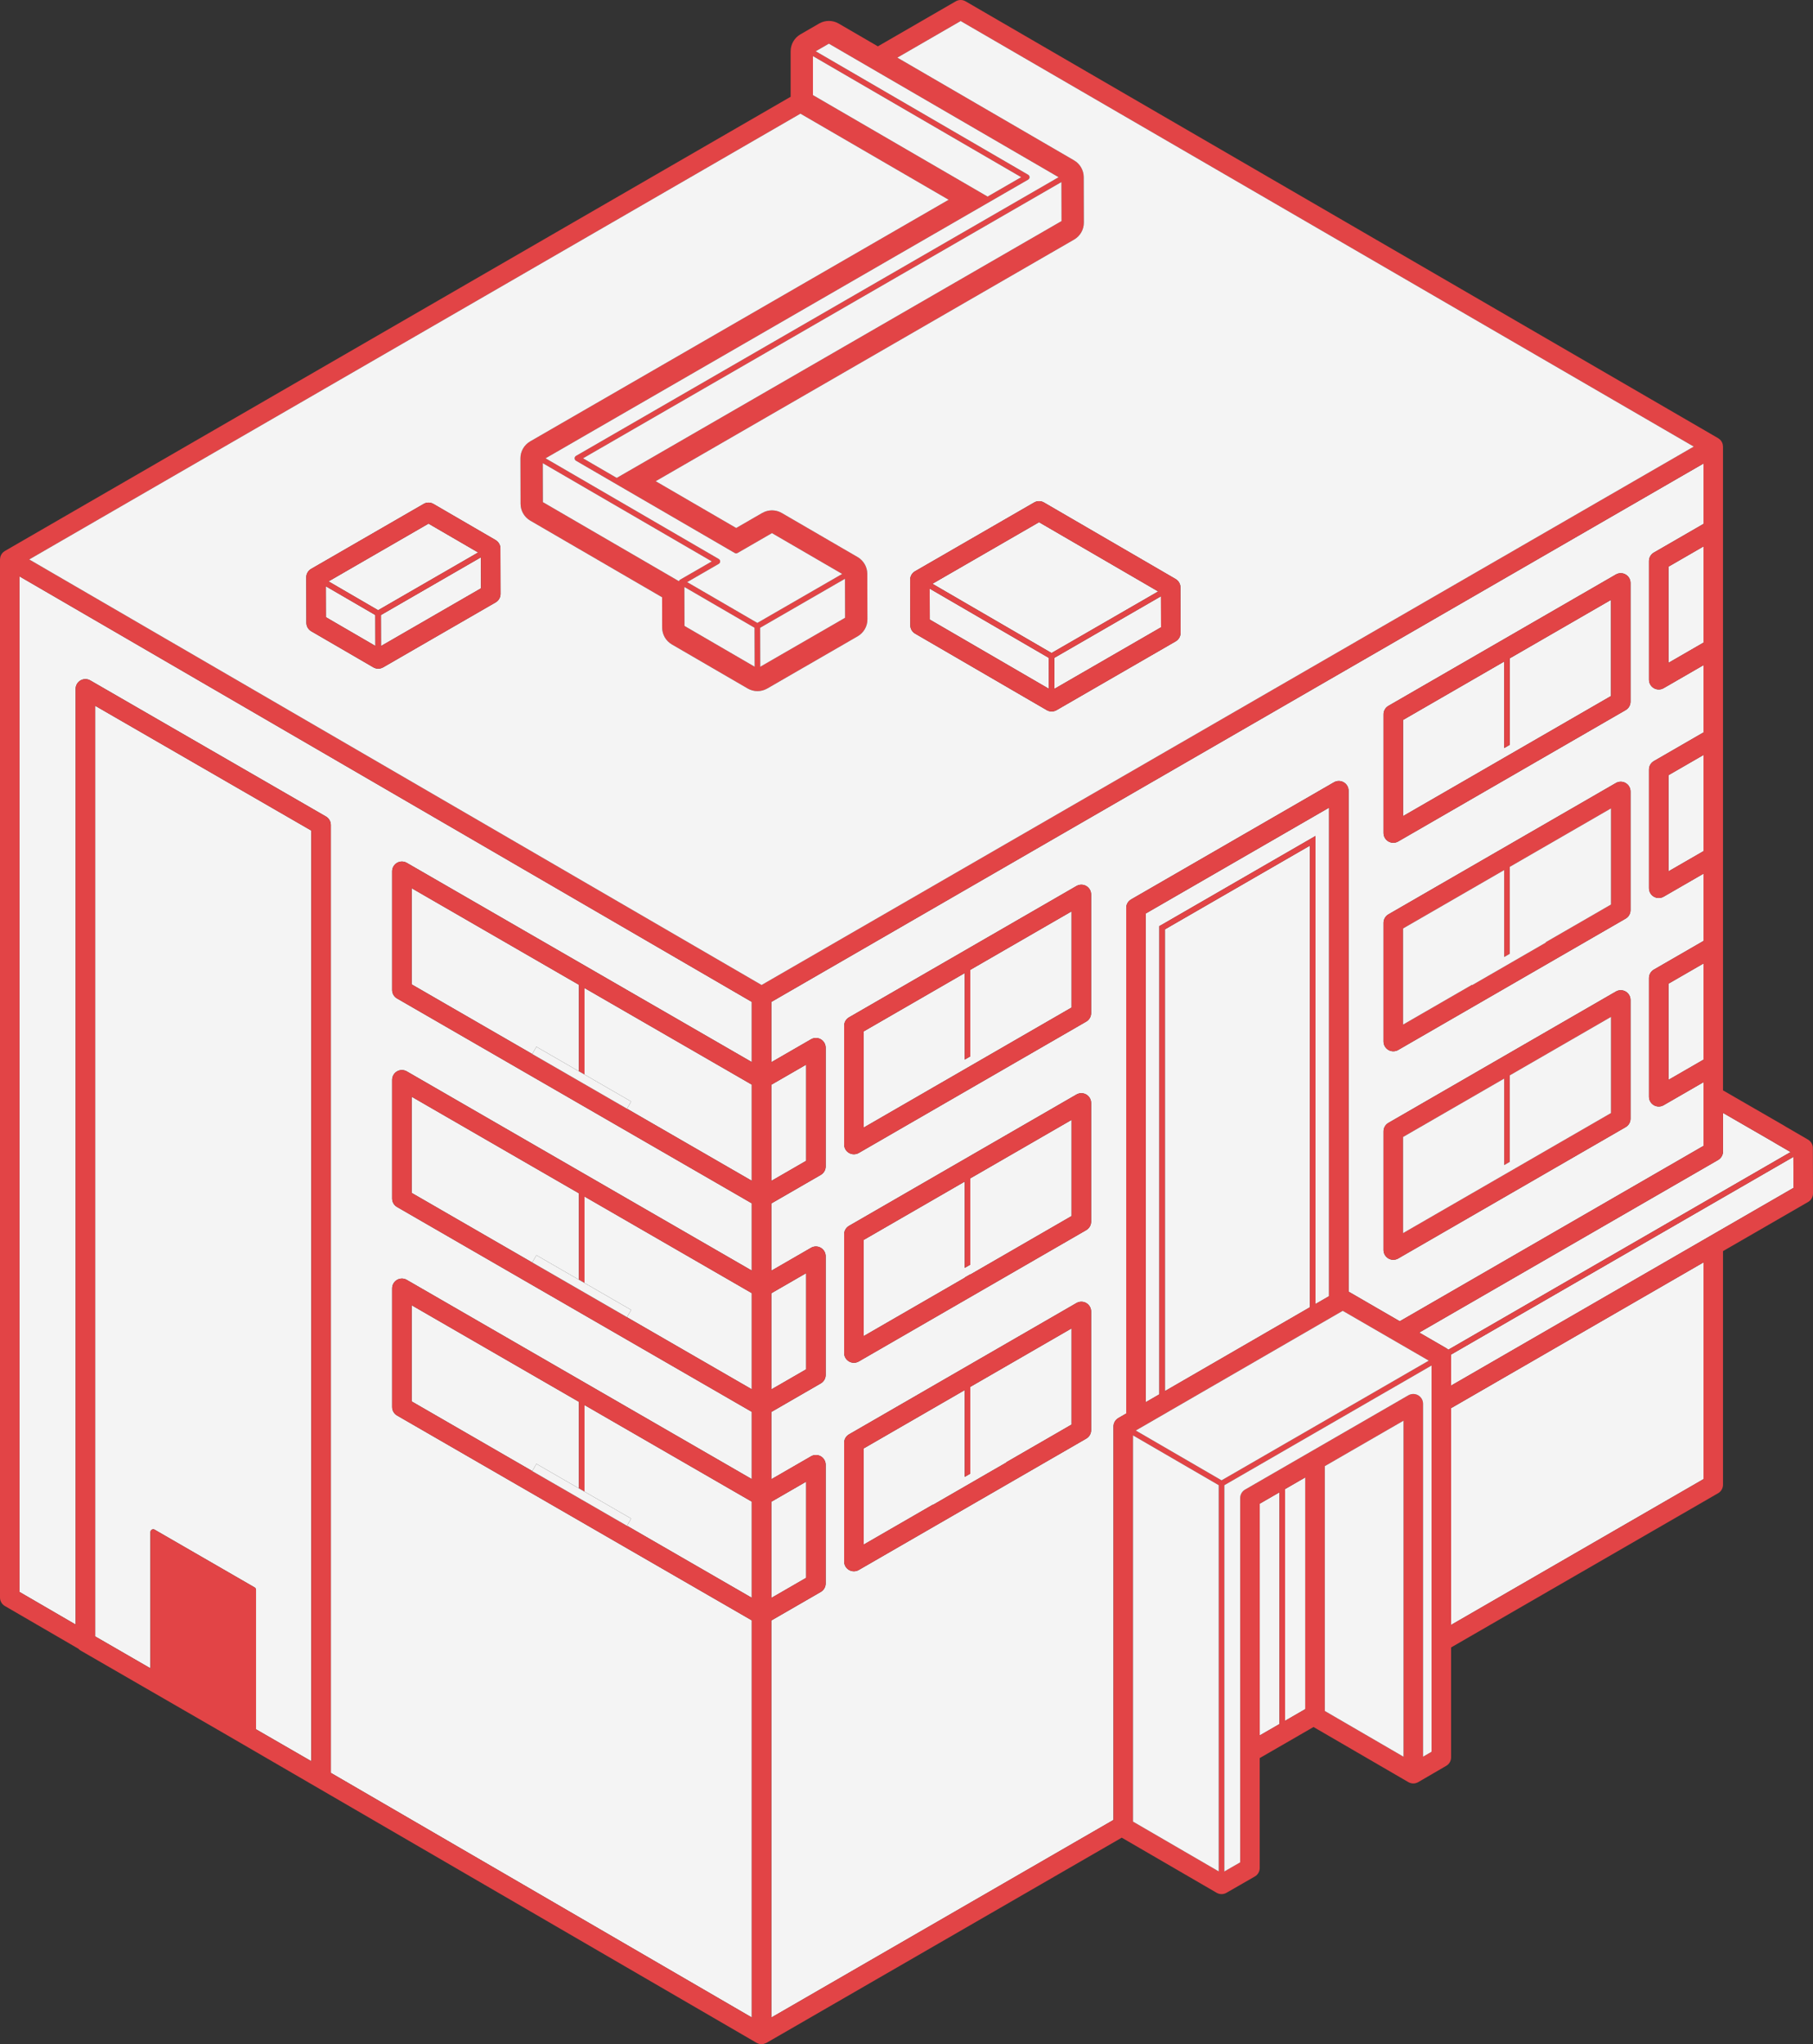 <svg xmlns="http://www.w3.org/2000/svg" xmlns:xlink="http://www.w3.org/1999/xlink" id="Layer_1" width="325.172" height="366.569" x="0" y="0" enable-background="new 0 0 325.172 366.569" version="1.1" viewBox="0 0 325.172 366.569" xml:space="preserve"><rect x="0" y="0" width="325.172" height="366.569" fill="#333333" stroke="none"/><g><path fill="#F4F4F4" d="M13.565,123.528c0-0.625,0.334-1.203,0.875-1.516s1.209-0.312,1.75,0l42.269,24.404 c0.541,0.312,0.875,0.891,0.875,1.516V317.91l75.507,43.868v-71.21l-63.632-36.739c-0.541-0.312-0.875-0.891-0.875-1.516v-21.285 c0-0.625,0.334-1.203,0.875-1.516s1.209-0.312,1.75,0l61.882,35.727v-12.062l-63.632-36.739c-0.541-0.312-0.875-0.891-0.875-1.516 v-21.287c0-0.625,0.334-1.203,0.875-1.516s1.209-0.312,1.75,0l61.882,35.729v-12.062l-63.632-36.739 c-0.541-0.312-0.875-0.891-0.875-1.516v-21.287c0-0.625,0.334-1.203,0.875-1.516s1.209-0.312,1.75,0l61.882,35.729v-10.793 L3.5,103.359v182.112l10.065,5.848V123.528z"/><path fill="#F4F4F4" d="M200.584,254.285l1.411-0.816v-90.666c0-0.625,0.334-1.203,0.875-1.516l36.381-21.005 c0.541-0.312,1.209-0.312,1.75,0s0.875,0.891,0.875,1.516v89.819l9.179,5.315l54.476-31.451v-8.944v-2.477l-7.149,4.128 c-0.271,0.156-0.573,0.234-0.875,0.234s-0.604-0.078-0.875-0.234c-0.541-0.312-0.875-0.891-0.875-1.516v-21.287 c0-0.625,0.334-1.203,0.875-1.516l8.899-5.138v-12.063l-7.149,4.129c-0.271,0.156-0.573,0.234-0.875,0.234 s-0.604-0.078-0.875-0.234c-0.541-0.312-0.875-0.891-0.875-1.516v-21.287c0-0.625,0.334-1.203,0.875-1.516l8.899-5.139v-12.062 l-7.149,4.128c-0.271,0.156-0.573,0.234-0.875,0.234s-0.604-0.078-0.875-0.234c-0.541-0.312-0.875-0.891-0.875-1.516v-21.286 c0-0.625,0.333-1.203,0.875-1.516l8.899-5.14V83.121l-167.189,96.548v10.809l7.124-4.113c0.541-0.312,1.209-0.312,1.75,0 s0.875,0.891,0.875,1.516v21.287c0,0.625-0.334,1.203-0.875,1.516l-8.874,5.123v12.062l7.124-4.113c0.541-0.312,1.209-0.312,1.75,0 s0.875,0.891,0.875,1.516v21.287c0,0.625-0.334,1.203-0.875,1.516l-8.874,5.124v12.062l7.124-4.112c0.541-0.312,1.209-0.312,1.75,0 s0.875,0.891,0.875,1.516v21.286c0,0.625-0.334,1.203-0.875,1.516l-8.874,5.124v71.2l61.369-35.438V255.8 C199.71,255.175,200.043,254.598,200.584,254.285z M248.147,128.091c0-0.625,0.334-1.203,0.875-1.516l40.796-23.554 c0.541-0.312,1.209-0.312,1.75,0s0.875,0.891,0.875,1.516v21.286c0,0.625-0.334,1.203-0.875,1.516l-40.796,23.555 c-0.271,0.156-0.573,0.234-0.875,0.234s-0.604-0.078-0.875-0.234c-0.541-0.312-0.875-0.891-0.875-1.516V128.091z M248.147,165.481 c0-0.625,0.334-1.203,0.875-1.516l40.796-23.553c0.541-0.312,1.209-0.312,1.75,0s0.875,0.891,0.875,1.516v21.286 c0,0.625-0.334,1.203-0.875,1.516l-40.796,23.554c-0.271,0.156-0.573,0.234-0.875,0.234s-0.604-0.078-0.875-0.234 c-0.541-0.312-0.875-0.891-0.875-1.516V165.481z M248.147,202.873c0-0.625,0.334-1.203,0.875-1.516l40.796-23.554 c0.541-0.312,1.209-0.312,1.75,0s0.875,0.891,0.875,1.516v21.287c0,0.625-0.334,1.203-0.875,1.516l-40.796,23.553 c-0.271,0.156-0.573,0.234-0.875,0.234s-0.604-0.078-0.875-0.234c-0.541-0.312-0.875-0.891-0.875-1.516V202.873z M195.698,256.462 c0,0.625-0.334,1.203-0.875,1.516l-40.796,23.553c-0.271,0.156-0.573,0.234-0.875,0.234s-0.604-0.078-0.875-0.234 c-0.541-0.312-0.875-0.891-0.875-1.516v-21.286c0-0.625,0.334-1.203,0.875-1.516l40.796-23.554c0.541-0.312,1.209-0.312,1.75,0 s0.875,0.891,0.875,1.516V256.462z M195.698,219.071c0,0.625-0.334,1.203-0.875,1.516l-40.796,23.553 c-0.271,0.156-0.573,0.234-0.875,0.234s-0.604-0.078-0.875-0.234c-0.541-0.312-0.875-0.891-0.875-1.516v-21.287 c0-0.625,0.334-1.203,0.875-1.516l40.796-23.553c0.541-0.312,1.209-0.312,1.75,0s0.875,0.891,0.875,1.516V219.071z M195.698,181.68 c0,0.625-0.334,1.203-0.875,1.516l-40.796,23.554c-0.271,0.156-0.573,0.234-0.875,0.234s-0.604-0.078-0.875-0.234 c-0.541-0.312-0.875-0.891-0.875-1.516v-21.287c0-0.625,0.334-1.203,0.875-1.516l40.796-23.553c0.541-0.312,1.209-0.312,1.75,0 s0.875,0.891,0.875,1.516V181.68z"/><polygon fill="#F4F4F4" points="234.111 264.929 230.485 267.021 230.485 308.577 234.111 306.483"/><polygon fill="#F4F4F4" points="305.53 226.374 260.262 252.511 260.262 291.383 305.53 265.241"/><polygon fill="#F4F4F4" points="229.485 309.155 229.485 267.599 225.938 269.646 225.938 311.203"/><path fill="#F4F4F4" d="M26.98,274.734c0-0.179,0.096-0.344,0.25-0.433c0.154-0.09,0.346-0.09,0.5,0l17.938,10.357 c0.154,0.089,0.25,0.254,0.25,0.433v25.009l9.915,5.725V148.943L17.065,126.56v166.882l9.915,5.725V274.734z"/><polygon fill="#F4F4F4" points="205.495 251.445 207.931 250.036 207.931 166.079 208.181 165.936 235.94 149.908 235.94 233.839 238.376 232.43 238.376 144.829 205.495 163.813"/><polygon fill="#F4F4F4" points="208.931 249.458 234.94 234.417 234.94 151.641 208.931 166.657"/><polygon fill="#F4F4F4" points="269.782 135.876 270.782 135.298 270.782 135.299 288.943 124.812 288.943 107.568 270.782 118.054 270.782 133.566 269.782 134.144 269.782 118.631 251.647 129.102 251.647 146.347 269.782 135.876"/><path fill="#E24446" d="M249.022,150.894c0.271,0.156,0.573,0.234,0.875,0.234s0.604-0.078,0.875-0.234l40.796-23.555 c0.541-0.312,0.875-0.891,0.875-1.516v-21.286c0-0.625-0.334-1.203-0.875-1.516s-1.209-0.312-1.75,0l-40.796,23.554 c-0.541,0.312-0.875,0.891-0.875,1.516v21.287C248.147,150.003,248.481,150.581,249.022,150.894z M251.647,129.102l18.135-10.471 v15.513l1-0.577v-15.513l18.161-10.485v17.244l-18.161,10.486v-0.001l-1,0.578l0,0l-18.135,10.471V129.102z"/><polygon fill="#F4F4F4" points="305.53 115.236 305.53 97.991 299.256 101.615 299.256 118.859"/><path fill="#E24446" d="M249.022,188.284c0.271,0.156,0.573,0.234,0.875,0.234s0.604-0.078,0.875-0.234l40.796-23.554 c0.541-0.312,0.875-0.891,0.875-1.516v-21.286c0-0.625-0.334-1.203-0.875-1.516s-1.209-0.312-1.75,0l-40.796,23.553 c-0.541,0.312-0.875,0.891-0.875,1.516v21.287C248.147,187.394,248.481,187.972,249.022,188.284z M251.647,166.492l18.135-10.47 v15.592l1-0.578v-15.591l18.161-10.485v17.244l-11.715,6.764l0.034,0.06l-13.212,7.627l-0.034-0.059l-12.369,7.142V166.492z"/><polygon fill="#F4F4F4" points="305.53 152.627 305.53 135.383 299.256 139.006 299.256 156.251"/><path fill="#E24446" d="M249.022,225.675c0.271,0.156,0.573,0.234,0.875,0.234s0.604-0.078,0.875-0.234l40.796-23.553 c0.541-0.312,0.875-0.891,0.875-1.516v-21.287c0-0.625-0.334-1.203-0.875-1.516s-1.209-0.312-1.75,0l-40.796,23.554 c-0.541,0.312-0.875,0.891-0.875,1.516v21.286C248.147,224.784,248.481,225.362,249.022,225.675z M251.647,203.884l18.135-10.471 v15.514l1-0.577v-15.514l18.161-10.485v17.245l-11.696,6.752l0.001,0.001l-13.212,7.628v-0.001l-12.389,7.152V203.884z"/><polygon fill="#F4F4F4" points="305.53 190.019 305.53 172.774 299.256 176.396 299.256 193.642"/><polygon fill="#F4F4F4" points="174.032 189.426 173.032 190.004 173.032 174.49 154.902 184.957 154.902 202.202 167.319 195.033 167.319 195.033 180.531 187.406 180.53 187.405 192.198 180.669 192.198 163.425 174.032 173.913"/><path fill="#E24446" d="M194.823,158.878c-0.541-0.312-1.209-0.312-1.75,0l-40.796,23.553c-0.541,0.312-0.875,0.891-0.875,1.516 v21.287c0,0.625,0.334,1.203,0.875,1.516c0.271,0.156,0.573,0.234,0.875,0.234s0.604-0.078,0.875-0.234l40.796-23.554 c0.541-0.312,0.875-0.891,0.875-1.516v-21.286C195.698,159.769,195.364,159.19,194.823,158.878z M192.198,180.669l-11.668,6.736 l0.001,0.001l-13.212,7.627l0,0l-12.417,7.169v-17.245l18.13-10.467v15.514l1-0.578v-15.513l18.166-10.488V180.669z"/><polygon fill="#F4F4F4" points="144.59 190.911 138.341 194.52 138.341 211.764 144.59 208.156"/><polygon fill="#F4F4F4" points="174.032 226.776 173.032 227.354 173.032 211.881 154.902 222.348 154.902 239.593 173.032 229.126 173.032 229.085 174.032 228.508 174.032 228.549 192.198 218.061 192.198 200.815 174.032 211.304"/><path fill="#E24446" d="M194.823,196.269c-0.541-0.312-1.209-0.312-1.75,0l-40.796,23.553c-0.541,0.312-0.875,0.891-0.875,1.516 v21.287c0,0.625,0.334,1.203,0.875,1.516c0.271,0.156,0.573,0.234,0.875,0.234s0.604-0.078,0.875-0.234l40.796-23.553 c0.541-0.312,0.875-0.891,0.875-1.516v-21.287C195.698,197.159,195.364,196.581,194.823,196.269z M192.198,218.061l-18.166,10.488 v-0.041l-1,0.577v0.041l-18.13,10.467v-17.245l18.13-10.467v15.473l1-0.577v-15.473l18.166-10.488V218.061z"/><polygon fill="#F4F4F4" points="144.59 228.302 138.341 231.91 138.341 249.155 144.59 245.547"/><polygon fill="#F4F4F4" points="174.032 264.255 173.032 264.832 173.032 249.271 154.902 259.739 154.902 276.983 167.299 269.826 167.319 269.862 180.531 262.234 180.511 262.199 192.198 255.451 192.198 238.206 174.032 248.694"/><path fill="#E24446" d="M194.823,233.659c-0.541-0.312-1.209-0.312-1.75,0l-40.796,23.554c-0.541,0.312-0.875,0.891-0.875,1.516 v21.286c0,0.625,0.334,1.203,0.875,1.516c0.271,0.156,0.573,0.234,0.875,0.234s0.604-0.078,0.875-0.234l40.796-23.553 c0.541-0.312,0.875-0.891,0.875-1.516v-21.287C195.698,234.55,195.364,233.972,194.823,233.659z M192.198,255.451l-11.688,6.748 l0.021,0.035l-13.212,7.628l-0.021-0.036l-12.396,7.157v-17.244l18.13-10.468v15.561l1-0.577v-15.561l18.166-10.488V255.451z"/><polygon fill="#F4F4F4" points="144.59 265.693 138.341 269.301 138.341 286.546 144.59 282.938"/><polygon fill="#F4F4F4" points="112.449 198.817 134.841 211.745 134.841 194.5 104.837 177.177 104.837 192.69 113.199 197.519"/><polygon fill="#F4F4F4" points="103.837 192.113 103.837 176.6 73.834 159.276 73.834 176.521 95.459 189.007 96.209 187.709"/><polygon fill="#F4F4F4" points="112.449 236.193 104.837 231.798 104.837 231.812 134.841 249.136 134.841 231.891 104.837 214.567 104.837 230.066 113.199 234.895"/><polygon fill="#F4F4F4" points="96.209 225.085 103.837 229.489 103.837 213.99 73.834 196.667 73.834 213.912 103.837 231.235 103.837 231.221 95.459 226.384"/><polygon fill="#F4F4F4" points="103.837 266.905 103.837 251.382 73.834 234.06 73.834 251.303 95.464 263.792 96.209 262.502"/><polygon fill="#F4F4F4" points="112.454 273.601 134.841 286.526 134.841 269.281 104.837 251.959 104.837 267.483 113.199 272.311"/><path fill="#F4F4F4" d="M309.03,206.492c0,0.625-0.334,1.203-0.875,1.516l-53.605,30.948l4.839,2.802 c0.136,0.079,0.258,0.174,0.365,0.282l61.399-35.449l-2.838-1.649c-0.055-0.032-0.108-0.067-0.159-0.104l-9.126-5.269V206.492z"/><path fill="#F4F4F4" d="M260.216,242.927c0.023,0.113,0.046,0.228,0.046,0.346v5.196l61.407-35.454l-0.016-5.558L260.216,242.927z"/><path fill="#E24446" d="M325.148,205.867c-0.002-0.622-0.333-1.195-0.87-1.508l-4.028-2.342c-0.053-0.039-0.109-0.076-0.168-0.11 l-11.052-6.381v-4.497v-21.286v-16.105v-21.286v-16.104V94.96V80.09c0-0.048-0.015-0.092-0.019-0.14 c-0.009-0.106-0.015-0.215-0.042-0.316c0-0.001-0.001-0.002-0.001-0.002c-0.079-0.293-0.233-0.561-0.448-0.775 c-0.061-0.062-0.137-0.108-0.208-0.161c-0.052-0.039-0.097-0.086-0.154-0.119l-0.001-0.001c-0.001,0-0.002-0.001-0.002-0.001 s-0.001,0-0.002-0.001L173.179,0.236c-0.544-0.314-1.211-0.314-1.755-0.002L157.452,8.31l-7.029-4.085 c-0.544-0.315-1.151-0.474-1.759-0.474c-0.605,0-1.21,0.156-1.753,0.471l-3.357,1.941c-1.081,0.626-1.747,1.78-1.747,3.029v8.152 c0,0.002,0.001,0.004,0.001,0.007L0.874,98.803c-0.405,0.234-0.693,0.618-0.812,1.058c-0.016,0.055-0.014,0.114-0.023,0.171 C0.022,100.125,0,100.219,0,100.316v0.001v0.001v186.16c0,0.623,0.332,1.2,0.871,1.513l13.171,7.652 c0.116,0.124,0.247,0.236,0.398,0.324l25.645,14.807l95.627,55.558l0,0c0.002,0.001,0.002,0.002,0.004,0.003 c0.115,0.066,0.237,0.111,0.361,0.149c0.021,0.007,0.041,0.021,0.062,0.025c0.148,0.04,0.3,0.06,0.451,0.06 c0.244,0,0.484-0.065,0.713-0.168c0.053-0.023,0.109-0.036,0.16-0.065l0,0c0.001-0.001,0.002-0.001,0.002-0.001l63.728-36.801 l17.021,9.885c0.271,0.157,0.575,0.236,0.879,0.236c0.301,0,0.602-0.077,0.872-0.232l5.096-2.928 c0.543-0.312,0.878-0.891,0.878-1.518v-19.715l9.65-5.571l17.014,9.887c0.001,0.001,0.002,0.001,0.004,0.002 c0.001,0,0.002,0.001,0.003,0.002c0.106,0.062,0.22,0.101,0.333,0.138c0.03,0.01,0.059,0.028,0.089,0.036 c0.444,0.119,0.924,0.06,1.33-0.178l5.03-2.927c0.539-0.313,0.87-0.89,0.87-1.513v-19.715l47.894-27.657 c0.541-0.312,0.875-0.891,0.875-1.516v-41.897l15.267-8.814c0.543-0.313,0.877-0.894,0.875-1.521L325.148,205.867z M321.669,213.015l-61.407,35.454v-5.196c0-0.118-0.022-0.232-0.046-0.346l61.438-35.47L321.669,213.015z M203.21,326.657v-69.263 l15.383,8.932v69.266L203.21,326.657z M145.807,17.057v-6.995l37.354,21.712l-6.028,3.479L145.807,17.057z M136.34,114.287 l-0.005-1.717l15.22-8.787l0.02,6.998l-15.22,8.787L136.34,114.287z M135.354,119.562l-12.591-7.316l-0.02-6.994l12.591,7.318 L135.354,119.562z M127.666,100.673l-5.674,3.276c-0.069,0.039-0.121,0.098-0.163,0.163c-0.012,0.018-0.021,0.035-0.029,0.054 c-0.01,0.021-0.025,0.038-0.032,0.06L97.369,90.047l-0.02-6.993L127.666,100.673z M190.374,32.643l0.02,7l-79.778,46.06 l-6.052-3.517L190.374,32.643z M189.874,31.777l-86.558,49.975c-0.154,0.089-0.25,0.254-0.25,0.432 c0,0.179,0.095,0.344,0.249,0.434l28.469,16.543c0.154,0.09,0.347,0.091,0.501,0l6.173-3.563l12.597,7.321l-5.272,3.044 l-9.947,5.742l-2.229-1.296l-10.365-6.024l5.674-3.276c0.154-0.089,0.25-0.254,0.25-0.432c0-0.179-0.095-0.344-0.249-0.434 L97.844,82.184l86.563-49.977c0.154-0.089,0.25-0.254,0.25-0.432c0-0.179-0.095-0.344-0.249-0.434L146.304,9.193l2.359-1.364 L189.874,31.777z M143.563,20.38l26.584,15.442L95.097,79.151c-1.086,0.627-1.754,1.787-1.75,3.042l0.023,8.152 c0.004,1.243,0.666,2.392,1.741,3.016l23.639,13.737l0.015,5.445c0.004,1.242,0.666,2.391,1.741,3.016l13.593,7.899 c0.544,0.315,1.151,0.474,1.759,0.474c0.604,0,1.208-0.156,1.75-0.469l16.218-9.363c1.086-0.627,1.754-1.787,1.75-3.041 l-0.023-8.151c-0.004-1.243-0.666-2.392-1.741-3.016l-13.593-7.899c-0.544-0.316-1.151-0.475-1.759-0.475 c-0.604,0-1.208,0.156-1.75,0.469l-4.668,2.695l-14.444-8.393l75.048-43.328c1.086-0.627,1.754-1.787,1.75-3.042l-0.023-8.151 c-0.004-1.243-0.667-2.391-1.741-3.016L160.94,10.337l11.357-6.564l131.489,76.313l-167.193,96.55L5.24,100.322L143.563,20.38z M318.315,204.941l2.838,1.649l-61.399,35.449c-0.107-0.108-0.229-0.203-0.365-0.282l-4.839-2.802l53.605-30.948 c0.541-0.312,0.875-0.891,0.875-1.516v-6.924l9.126,5.269C318.207,204.874,318.261,204.909,318.315,204.941z M229.485,267.599 v41.557l-3.547,2.048v-41.557L229.485,267.599z M230.485,267.021l3.626-2.093v41.555l-3.626,2.094V267.021z M237.611,306.819 v-43.912l14.12-8.152v60.27L237.611,306.819z M256.762,314.132l-1.53,0.891v-63.299c0-0.625-0.334-1.203-0.875-1.516 s-1.209-0.312-1.75,0l-29.293,16.912c-0.541,0.312-0.875,0.891-0.875,1.516v65.329l-2.148,1.233 c-0.004,0.002-0.006,0.005-0.009,0.007l-0.688,0.396v-69.273l37.169-21.467V314.132z M138.341,361.788v-71.2l8.874-5.124 c0.541-0.312,0.875-0.891,0.875-1.516v-21.286c0-0.625-0.334-1.203-0.875-1.516s-1.209-0.312-1.75,0l-7.124,4.112v-12.062 l8.874-5.124c0.541-0.312,0.875-0.891,0.875-1.516v-21.287c0-0.625-0.334-1.203-0.875-1.516s-1.209-0.312-1.75,0l-7.124,4.113 v-12.062l8.874-5.123c0.541-0.312,0.875-0.891,0.875-1.516V187.88c0-0.625-0.334-1.203-0.875-1.516s-1.209-0.312-1.75,0 l-7.124,4.113v-10.809L305.53,83.121v10.828l-8.899,5.14c-0.542,0.312-0.875,0.891-0.875,1.516v21.286 c0,0.625,0.334,1.203,0.875,1.516c0.271,0.156,0.573,0.234,0.875,0.234s0.604-0.078,0.875-0.234l7.149-4.128v12.062l-8.899,5.139 c-0.541,0.312-0.875,0.891-0.875,1.516v21.287c0,0.625,0.334,1.203,0.875,1.516c0.271,0.156,0.573,0.234,0.875,0.234 s0.604-0.078,0.875-0.234l7.149-4.129v12.063l-8.899,5.138c-0.541,0.312-0.875,0.891-0.875,1.516v21.287 c0,0.625,0.334,1.203,0.875,1.516c0.271,0.156,0.573,0.234,0.875,0.234s0.604-0.078,0.875-0.234l7.149-4.128v2.477v8.944 l-54.476,31.451l-9.179-5.315v-89.819c0-0.625-0.334-1.203-0.875-1.516s-1.209-0.312-1.75,0l-36.381,21.005 c-0.541,0.312-0.875,0.891-0.875,1.516v90.666l-1.411,0.816c-0.541,0.312-0.874,0.89-0.874,1.515v70.55L138.341,361.788z M305.53,172.774v17.244l-6.274,3.623v-17.245L305.53,172.774z M305.53,135.383v17.244l-6.274,3.624v-17.245L305.53,135.383z M305.53,97.991v17.245l-6.274,3.623v-17.244L305.53,97.991z M95.459,263.801l0.005-0.009l-21.63-12.489V234.06l30.003,17.322 v15.523l1,0.578v-15.524l30.004,17.322v17.245l-22.387-12.926l-0.005,0.009L95.459,263.801z M138.341,269.301l6.249-3.607v17.244 l-6.249,3.608V269.301z M103.837,231.235l-30.003-17.323v-17.245l30.003,17.323v15.499l1,0.577v-15.499l30.004,17.323v17.245 l-30.004-17.323v-0.015l-1-0.577V231.235z M138.341,231.91l6.249-3.608v17.245l-6.249,3.608V231.91z M95.459,189.008 L95.459,189.008l-21.625-12.486v-17.245l30.003,17.323v15.514l1,0.577v-15.514l30.004,17.323v17.245l-22.392-12.928l0,0 L95.459,189.008z M138.341,194.52l6.249-3.608v17.245l-6.249,3.607V194.52z M238.376,232.43l-2.436,1.409v-83.931l-27.76,16.027 l-0.25,0.144v83.957l-2.436,1.409v-87.632l32.881-18.984V232.43z M234.94,234.417l-26.01,15.041v-82.801l26.01-15.017V234.417z M240.827,235.055l15.438,8.938l-37.171,21.467l-15.39-8.936L240.827,235.055z M3.5,103.359l131.341,76.306v10.793l-61.882-35.729 c-0.541-0.312-1.209-0.312-1.75,0s-0.875,0.891-0.875,1.516v21.287c0,0.625,0.334,1.203,0.875,1.516l63.632,36.739v12.062 L72.959,192.12c-0.541-0.312-1.209-0.312-1.75,0s-0.875,0.891-0.875,1.516v21.287c0,0.625,0.334,1.203,0.875,1.516l63.632,36.739 v12.062l-61.882-35.727c-0.541-0.312-1.209-0.312-1.75,0s-0.875,0.891-0.875,1.516v21.285c0,0.625,0.334,1.203,0.875,1.516 l63.632,36.739v71.21L59.334,317.91V147.933c0-0.625-0.334-1.203-0.875-1.516L16.19,122.013c-0.541-0.312-1.209-0.312-1.75,0 s-0.875,0.891-0.875,1.516v167.791L3.5,285.472V103.359z M17.065,126.56l38.769,22.384v166.882l-9.915-5.725v-25.009 c0-0.179-0.096-0.344-0.25-0.433L27.73,274.302c-0.154-0.09-0.346-0.09-0.5,0c-0.154,0.089-0.25,0.254-0.25,0.433v24.432 l-9.915-5.725V126.56z M260.262,252.511l45.269-26.137v38.867l-45.269,26.142V252.511z"/><polygon fill="#F4F4F4" points="251.731 254.755 237.611 262.907 237.611 306.819 251.731 315.024"/><polygon fill="#F4F4F4" points="218.593 266.326 203.21 257.395 203.21 326.657 218.593 335.592"/><path fill="#F4F4F4" d="M256.762,244.86l-37.169,21.467v69.273l0.688-0.396c0.003-0.002,0.005-0.005,0.009-0.007l2.148-1.233 v-65.329c0-0.625,0.334-1.203,0.875-1.516l29.293-16.912c0.541-0.312,1.209-0.312,1.75,0s0.875,0.891,0.875,1.516v63.299 l1.53-0.891V244.86z"/><polygon fill="#F4F4F4" points="219.094 265.46 256.265 243.993 240.827 235.055 203.704 256.524"/><polygon fill="#F4F4F4" points="112.449 198.817 113.199 197.519 104.837 192.69 103.837 192.113 96.209 187.709 95.459 189.007 95.459 189.008 112.449 198.817"/><polygon fill="#F4F4F4" points="112.449 236.193 113.199 234.895 104.837 230.066 103.837 229.489 96.209 225.085 95.459 226.384 103.837 231.221 104.837 231.798"/><polygon fill="#F4F4F4" points="112.454 273.601 113.199 272.311 104.837 267.483 103.837 266.905 96.209 262.502 95.464 263.792 95.459 263.801 112.449 273.609"/><polygon fill="#F4F4F4" points="264.051 176.654 277.263 169.027 277.229 168.968 288.943 162.204 288.943 144.96 270.782 155.445 270.782 171.036 269.782 171.614 269.782 156.022 251.647 166.492 251.647 183.737 264.017 176.596"/><polygon fill="#F4F4F4" points="264.036 213.977 277.248 206.349 277.247 206.348 288.943 199.596 288.943 182.351 270.782 192.836 270.782 208.35 269.782 208.927 269.782 193.413 251.647 203.884 251.647 221.128 264.036 213.976"/><path fill="#F4F4F4" d="M136.594,176.636l167.193-96.55L172.298,3.772l-11.357,6.564l31.689,18.416 c1.074,0.625,1.737,1.772,1.741,3.016l0.023,8.151c0.004,1.255-0.664,2.415-1.75,3.042L117.597,86.29l14.444,8.393l4.668-2.695 c0.542-0.312,1.146-0.469,1.75-0.469c0.607,0,1.215,0.158,1.759,0.475l13.593,7.899c1.075,0.624,1.737,1.772,1.741,3.016 l0.023,8.151c0.004,1.254-0.664,2.414-1.75,3.041l-16.218,9.363c-0.542,0.312-1.146,0.469-1.75,0.469 c-0.607,0-1.215-0.158-1.759-0.474l-13.593-7.899c-1.075-0.625-1.737-1.773-1.741-3.016l-0.015-5.445L95.111,93.361 c-1.075-0.624-1.737-1.772-1.741-3.016l-0.023-8.152c-0.004-1.255,0.664-2.415,1.75-3.042l75.051-43.329L143.563,20.38 L5.24,100.322L136.594,176.636z M164.115,102.442l21.37-12.338c0.543-0.313,1.213-0.312,1.754,0.003l23.608,13.721 c0.538,0.312,0.869,0.886,0.871,1.508l0.023,8.152c0.002,0.627-0.332,1.207-0.875,1.521l-21.369,12.338 c-0.271,0.156-0.573,0.234-0.875,0.234c-0.304,0-0.607-0.079-0.879-0.237l-23.609-13.721c-0.538-0.312-0.869-0.886-0.871-1.508 l-0.023-8.152C163.238,103.336,163.572,102.756,164.115,102.442z M55.804,102.015l20.182-11.652 c0.542-0.314,1.212-0.312,1.754,0.003l11.139,6.473c0.538,0.312,0.869,0.886,0.871,1.508l0.023,8.152 c0.002,0.627-0.332,1.207-0.875,1.521l-20.183,11.652c-0.271,0.156-0.573,0.234-0.875,0.234c-0.304,0-0.607-0.079-0.879-0.237 l-11.138-6.473c-0.538-0.312-0.869-0.886-0.871-1.508l-0.023-8.152C54.927,102.908,55.261,102.328,55.804,102.015z"/><polygon fill="#F4F4F4" points="207.724 106.061 186.357 93.643 167.233 104.684 188.601 117.101"/><polygon fill="#F4F4F4" points="188.116 123.513 188.101 117.968 166.745 105.557 166.761 111.102"/><polygon fill="#F4F4F4" points="189.116 123.525 208.239 112.484 208.224 106.926 189.101 117.967"/><path fill="#E24446" d="M164.135,113.623l23.609,13.721c0.271,0.158,0.575,0.237,0.879,0.237c0.302,0,0.604-0.078,0.875-0.234 l21.369-12.338c0.543-0.313,0.877-0.894,0.875-1.521l-0.023-8.152c-0.002-0.622-0.333-1.195-0.871-1.508l-23.608-13.721 c-0.541-0.315-1.211-0.316-1.754-0.003l-21.37,12.338c-0.543,0.313-0.877,0.894-0.875,1.521l0.023,8.152 C163.266,112.737,163.597,113.312,164.135,113.623z M186.357,93.643l21.366,12.418l-19.123,11.04l-21.367-12.417L186.357,93.643z M208.239,112.484l-19.123,11.041l-0.016-5.559l19.123-11.041L208.239,112.484z M188.101,117.968l0.016,5.545l-21.355-12.411 l-0.016-5.545L188.101,117.968z"/><polygon fill="#F4F4F4" points="67.333 115.837 67.318 110.292 58.434 105.128 58.449 110.674"/><polygon fill="#F4F4F4" points="85.754 99.07 76.857 93.9 58.923 104.256 67.818 109.425"/><polygon fill="#F4F4F4" points="68.333 115.85 86.27 105.494 86.254 99.936 68.318 110.291"/><path fill="#E24446" d="M54.952,111.688c0.002,0.622,0.333,1.196,0.871,1.508l11.138,6.473c0.271,0.158,0.575,0.237,0.879,0.237 c0.302,0,0.604-0.078,0.875-0.234l20.183-11.652c0.543-0.313,0.877-0.894,0.875-1.521l-0.023-8.152 c-0.002-0.622-0.333-1.196-0.871-1.508l-11.139-6.473c-0.542-0.314-1.212-0.317-1.754-0.003l-20.182,11.652 c-0.543,0.313-0.877,0.894-0.875,1.521L54.952,111.688z M76.857,93.9l8.896,5.17l-17.936,10.354l-8.896-5.169L76.857,93.9z M86.27,105.494L68.333,115.85l-0.015-5.559l17.936-10.355L86.27,105.494z M67.318,110.292l0.015,5.545l-8.884-5.163l-0.016-5.546 L67.318,110.292z"/><polygon fill="#F4F4F4" points="177.132 35.253 183.16 31.773 145.807 10.062 145.807 17.057"/><polygon fill="#F4F4F4" points="190.394 39.643 190.374 32.643 104.563 82.186 110.615 85.702"/><path fill="#F4F4F4" d="M121.768,104.226c0.007-0.021,0.022-0.039,0.032-0.06c0.009-0.019,0.018-0.036,0.029-0.054 c0.042-0.065,0.094-0.124,0.163-0.163l5.674-3.276L97.35,83.054l0.02,6.993L121.768,104.226z"/><path fill="#F4F4F4" d="M148.663,7.829l-2.359,1.364l38.104,22.148c0.154,0.09,0.249,0.255,0.249,0.434 c0,0.178-0.096,0.343-0.25,0.432L97.844,82.184l31.071,18.059c0.154,0.09,0.249,0.255,0.249,0.434c0,0.178-0.096,0.343-0.25,0.432 l-5.674,3.276l10.365,6.024l2.229,1.296l9.947-5.742l5.272-3.044l-12.597-7.321l-6.173,3.563c-0.154,0.091-0.347,0.09-0.501,0 l-28.469-16.543c-0.154-0.09-0.249-0.255-0.249-0.434c0-0.178,0.096-0.343,0.25-0.432l86.558-49.975L148.663,7.829z"/><polygon fill="#F4F4F4" points="151.555 103.783 136.335 112.57 136.34 114.287 136.354 119.568 151.574 110.781"/><polygon fill="#F4F4F4" points="135.335 112.57 122.744 105.252 122.764 112.246 135.354 119.562"/></g></svg>